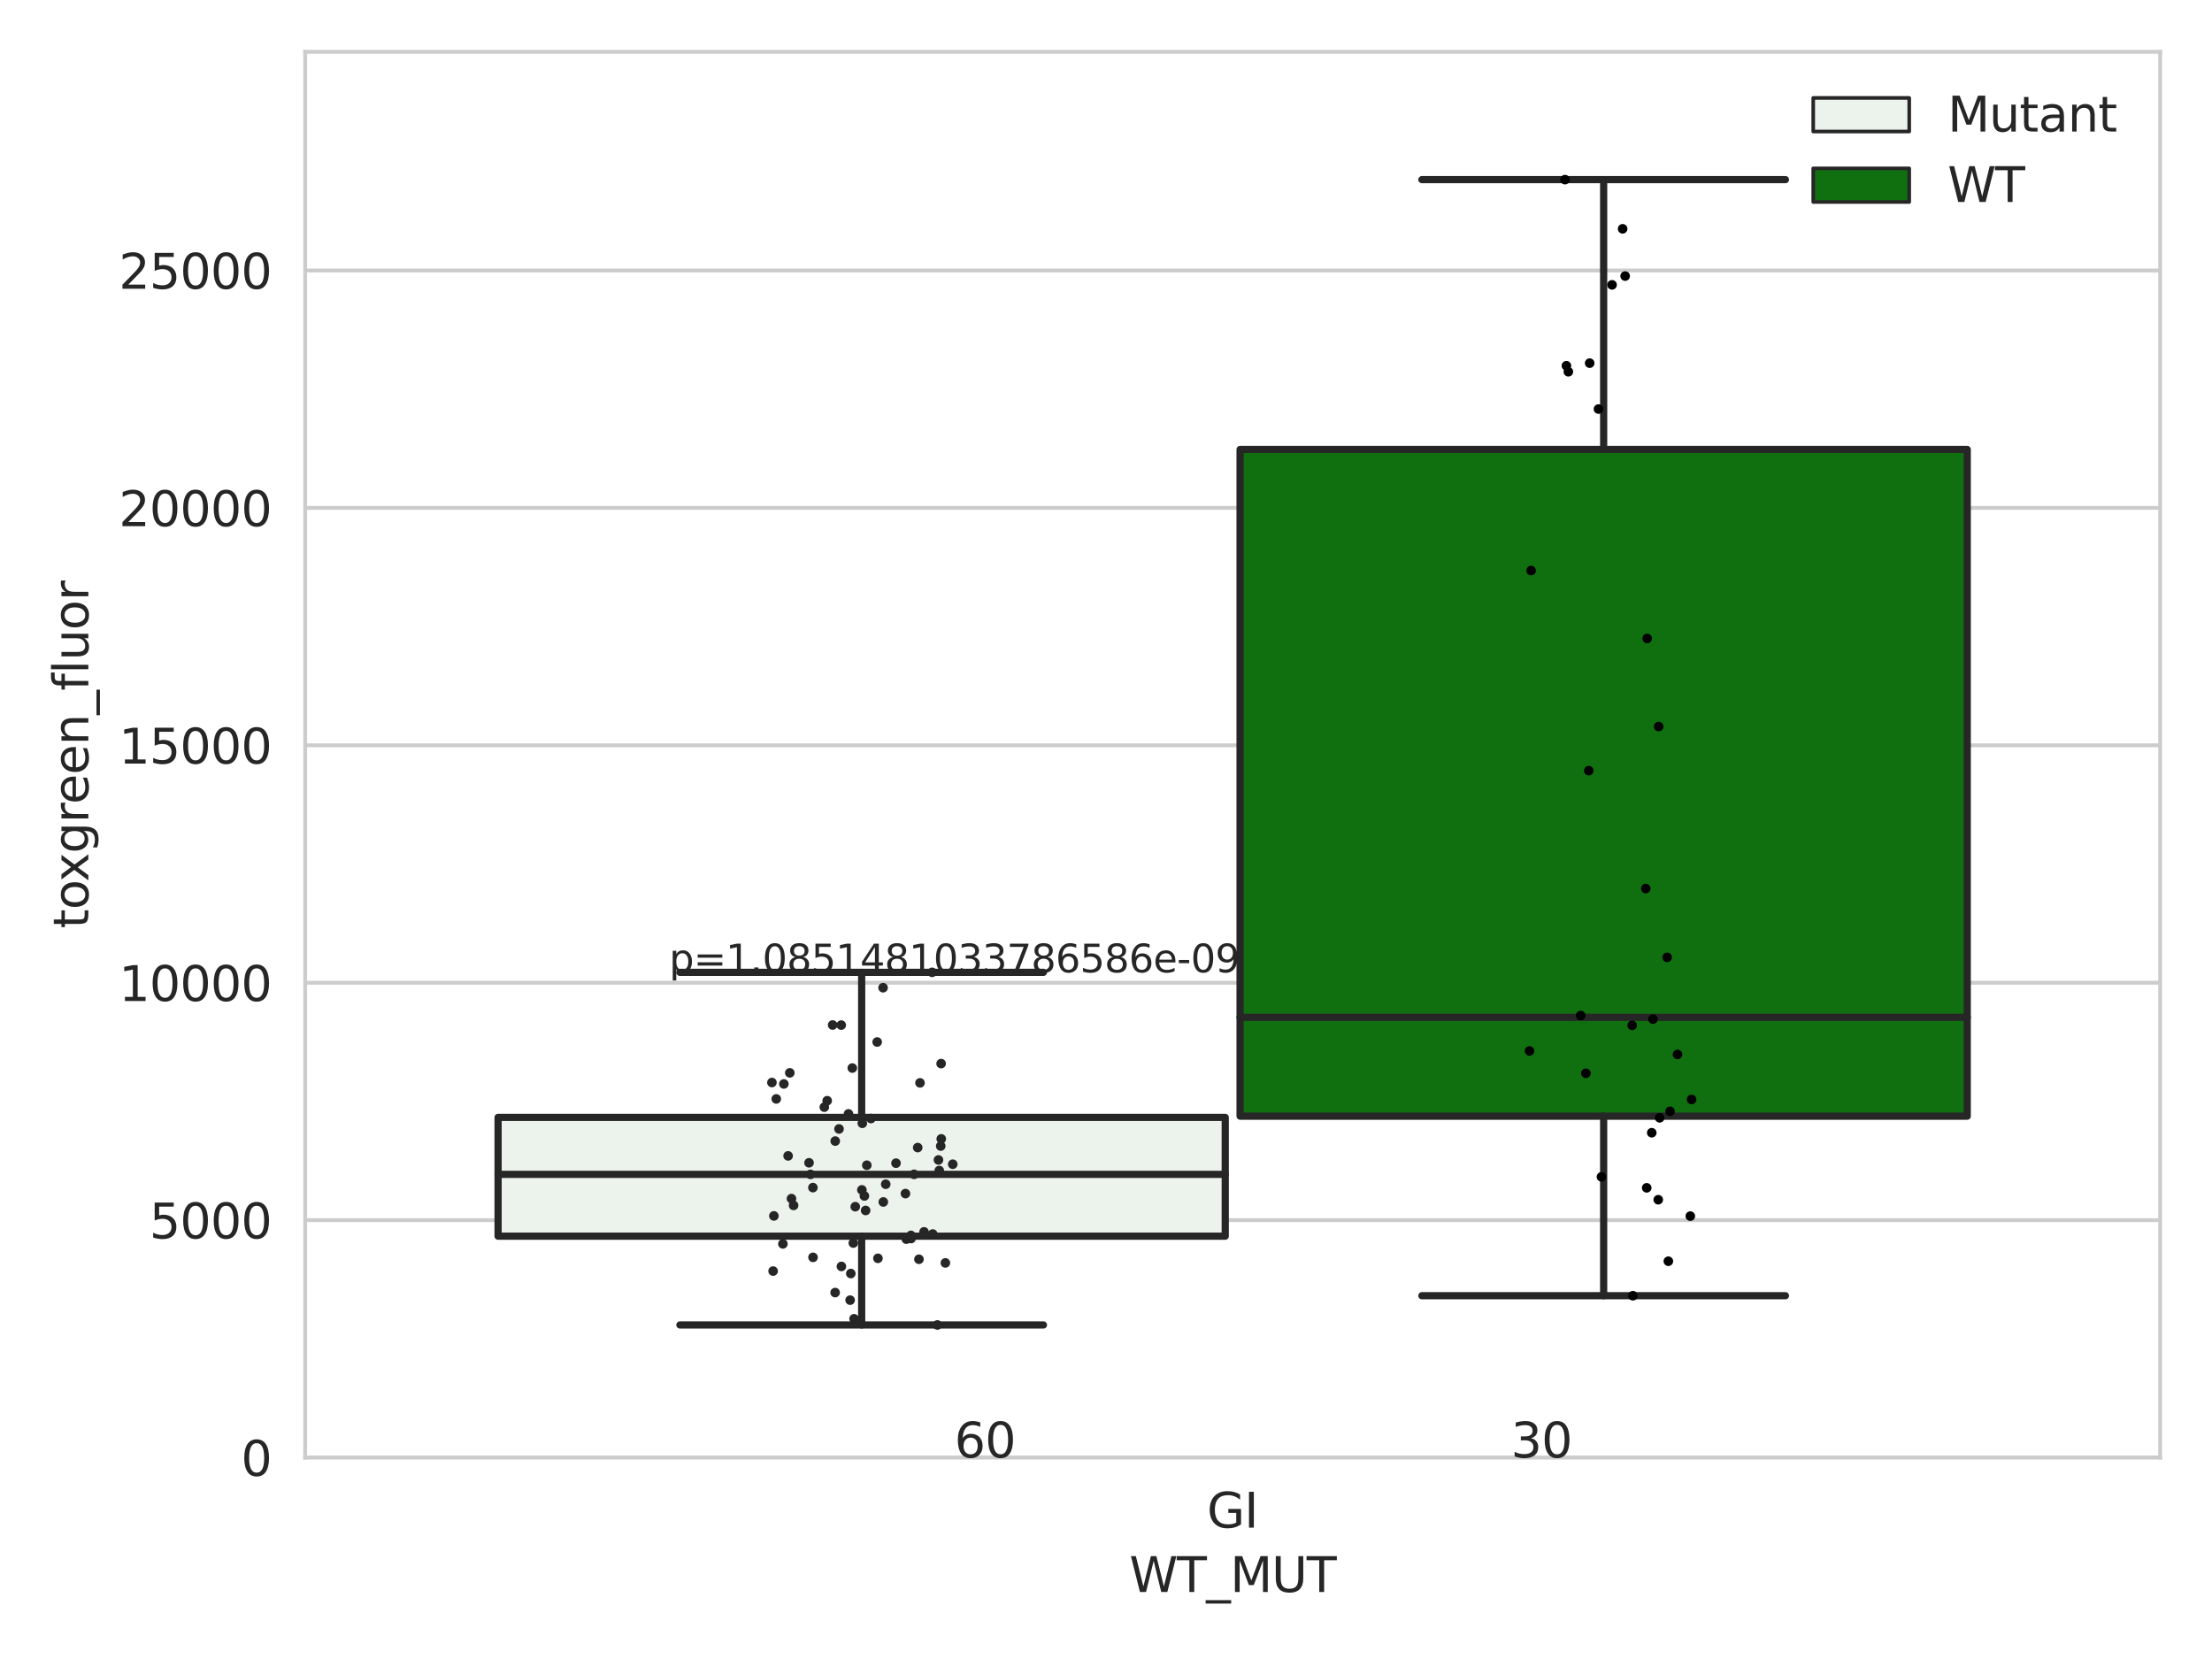 <?xml version="1.0" encoding="utf-8" standalone="no"?>
<!DOCTYPE svg PUBLIC "-//W3C//DTD SVG 1.1//EN"
  "http://www.w3.org/Graphics/SVG/1.1/DTD/svg11.dtd">
<svg xmlns:xlink="http://www.w3.org/1999/xlink" width="460.8pt" height="345.6pt" viewBox="0 0 460.8 345.6" xmlns="http://www.w3.org/2000/svg" version="1.1">
 <defs>
  <style type="text/css">*{stroke-linejoin: round; stroke-linecap: butt}</style>
 </defs>
 <g id="figure_1">
  <g id="patch_1">
   <path d="M 0 345.6 
L 460.8 345.6 
L 460.8 0 
L 0 0 
z
" style="fill: #ffffff"/>
  </g>
  <g id="axes_1">
   <g id="patch_2">
    <path d="M 63.571 303.64 
L 450 303.64 
L 450 10.8 
L 63.571 10.8 
z
" style="fill: #ffffff"/>
   </g>
   <g id="matplotlib.axis_1">
    <g id="xtick_1">
     <g id="text_1">
      <!-- GI -->
      <g style="fill: #262626" transform="translate(251.436 318.238) scale(0.1 -0.1)">
       <defs>
        <path id="DejaVuSans-47" d="M 3809 666 
L 3809 1919 
L 2778 1919 
L 2778 2438 
L 4434 2438 
L 4434 434 
Q 4069 175 3628 42 
Q 3188 -91 2688 -91 
Q 1594 -91 976 548 
Q 359 1188 359 2328 
Q 359 3472 976 4111 
Q 1594 4750 2688 4750 
Q 3144 4750 3555 4637 
Q 3966 4525 4313 4306 
L 4313 3634 
Q 3963 3931 3569 4081 
Q 3175 4231 2741 4231 
Q 1884 4231 1454 3753 
Q 1025 3275 1025 2328 
Q 1025 1384 1454 906 
Q 1884 428 2741 428 
Q 3075 428 3337 486 
Q 3600 544 3809 666 
z
" transform="scale(0.016)"/>
        <path id="DejaVuSans-49" d="M 628 4666 
L 1259 4666 
L 1259 0 
L 628 0 
L 628 4666 
z
" transform="scale(0.016)"/>
       </defs>
       <use xlink:href="#DejaVuSans-47"/>
       <use xlink:href="#DejaVuSans-49" x="77.49"/>
      </g>
     </g>
    </g>
    <g id="text_2">
     <!-- WT_MUT -->
     <g style="fill: #262626" transform="translate(235.261 331.638) scale(0.1 -0.1)">
      <defs>
       <path id="DejaVuSans-57" d="M 213 4666 
L 850 4666 
L 1831 722 
L 2809 4666 
L 3519 4666 
L 4500 722 
L 5478 4666 
L 6119 4666 
L 4947 0 
L 4153 0 
L 3169 4050 
L 2175 0 
L 1381 0 
L 213 4666 
z
" transform="scale(0.016)"/>
       <path id="DejaVuSans-54" d="M -19 4666 
L 3928 4666 
L 3928 4134 
L 2272 4134 
L 2272 0 
L 1638 0 
L 1638 4134 
L -19 4134 
L -19 4666 
z
" transform="scale(0.016)"/>
       <path id="DejaVuSans-5f" d="M 3263 -1063 
L 3263 -1509 
L -63 -1509 
L -63 -1063 
L 3263 -1063 
z
" transform="scale(0.016)"/>
       <path id="DejaVuSans-4d" d="M 628 4666 
L 1569 4666 
L 2759 1491 
L 3956 4666 
L 4897 4666 
L 4897 0 
L 4281 0 
L 4281 4097 
L 3078 897 
L 2444 897 
L 1241 4097 
L 1241 0 
L 628 0 
L 628 4666 
z
" transform="scale(0.016)"/>
       <path id="DejaVuSans-55" d="M 556 4666 
L 1191 4666 
L 1191 1831 
Q 1191 1081 1462 751 
Q 1734 422 2344 422 
Q 2950 422 3222 751 
Q 3494 1081 3494 1831 
L 3494 4666 
L 4128 4666 
L 4128 1753 
Q 4128 841 3676 375 
Q 3225 -91 2344 -91 
Q 1459 -91 1007 375 
Q 556 841 556 1753 
L 556 4666 
z
" transform="scale(0.016)"/>
      </defs>
      <use xlink:href="#DejaVuSans-57"/>
      <use xlink:href="#DejaVuSans-54" x="98.877"/>
      <use xlink:href="#DejaVuSans-5f" x="159.961"/>
      <use xlink:href="#DejaVuSans-4d" x="209.961"/>
      <use xlink:href="#DejaVuSans-55" x="296.24"/>
      <use xlink:href="#DejaVuSans-54" x="369.434"/>
     </g>
    </g>
   </g>
   <g id="matplotlib.axis_2">
    <g id="ytick_1">
     <g id="line2d_1">
      <path d="M 63.571 303.64 
L 450 303.64 
" clip-path="url(#pdb0a8552fd)" style="fill: none; stroke: #cccccc; stroke-width: 0.8; stroke-linecap: round"/>
     </g>
     <g id="text_3">
      <!-- 0 -->
      <g style="fill: #262626" transform="translate(50.209 307.439) scale(0.1 -0.1)">
       <defs>
        <path id="DejaVuSans-30" d="M 2034 4250 
Q 1547 4250 1301 3770 
Q 1056 3291 1056 2328 
Q 1056 1369 1301 889 
Q 1547 409 2034 409 
Q 2525 409 2770 889 
Q 3016 1369 3016 2328 
Q 3016 3291 2770 3770 
Q 2525 4250 2034 4250 
z
M 2034 4750 
Q 2819 4750 3233 4129 
Q 3647 3509 3647 2328 
Q 3647 1150 3233 529 
Q 2819 -91 2034 -91 
Q 1250 -91 836 529 
Q 422 1150 422 2328 
Q 422 3509 836 4129 
Q 1250 4750 2034 4750 
z
" transform="scale(0.016)"/>
       </defs>
       <use xlink:href="#DejaVuSans-30"/>
      </g>
     </g>
    </g>
    <g id="ytick_2">
     <g id="line2d_2">
      <path d="M 63.571 254.181 
L 450 254.181 
" clip-path="url(#pdb0a8552fd)" style="fill: none; stroke: #cccccc; stroke-width: 0.8; stroke-linecap: round"/>
     </g>
     <g id="text_4">
      <!-- 5000 -->
      <g style="fill: #262626" transform="translate(31.121 257.98) scale(0.1 -0.1)">
       <defs>
        <path id="DejaVuSans-35" d="M 691 4666 
L 3169 4666 
L 3169 4134 
L 1269 4134 
L 1269 2991 
Q 1406 3038 1543 3061 
Q 1681 3084 1819 3084 
Q 2600 3084 3056 2656 
Q 3513 2228 3513 1497 
Q 3513 744 3044 326 
Q 2575 -91 1722 -91 
Q 1428 -91 1123 -41 
Q 819 9 494 109 
L 494 744 
Q 775 591 1075 516 
Q 1375 441 1709 441 
Q 2250 441 2565 725 
Q 2881 1009 2881 1497 
Q 2881 1984 2565 2268 
Q 2250 2553 1709 2553 
Q 1456 2553 1204 2497 
Q 953 2441 691 2322 
L 691 4666 
z
" transform="scale(0.016)"/>
       </defs>
       <use xlink:href="#DejaVuSans-35"/>
       <use xlink:href="#DejaVuSans-30" x="63.623"/>
       <use xlink:href="#DejaVuSans-30" x="127.246"/>
       <use xlink:href="#DejaVuSans-30" x="190.869"/>
      </g>
     </g>
    </g>
    <g id="ytick_3">
     <g id="line2d_3">
      <path d="M 63.571 204.722 
L 450 204.722 
" clip-path="url(#pdb0a8552fd)" style="fill: none; stroke: #cccccc; stroke-width: 0.8; stroke-linecap: round"/>
     </g>
     <g id="text_5">
      <!-- 10000 -->
      <g style="fill: #262626" transform="translate(24.759 208.522) scale(0.1 -0.1)">
       <defs>
        <path id="DejaVuSans-31" d="M 794 531 
L 1825 531 
L 1825 4091 
L 703 3866 
L 703 4441 
L 1819 4666 
L 2450 4666 
L 2450 531 
L 3481 531 
L 3481 0 
L 794 0 
L 794 531 
z
" transform="scale(0.016)"/>
       </defs>
       <use xlink:href="#DejaVuSans-31"/>
       <use xlink:href="#DejaVuSans-30" x="63.623"/>
       <use xlink:href="#DejaVuSans-30" x="127.246"/>
       <use xlink:href="#DejaVuSans-30" x="190.869"/>
       <use xlink:href="#DejaVuSans-30" x="254.492"/>
      </g>
     </g>
    </g>
    <g id="ytick_4">
     <g id="line2d_4">
      <path d="M 63.571 155.264 
L 450 155.264 
" clip-path="url(#pdb0a8552fd)" style="fill: none; stroke: #cccccc; stroke-width: 0.8; stroke-linecap: round"/>
     </g>
     <g id="text_6">
      <!-- 15000 -->
      <g style="fill: #262626" transform="translate(24.759 159.063) scale(0.1 -0.1)">
       <use xlink:href="#DejaVuSans-31"/>
       <use xlink:href="#DejaVuSans-35" x="63.623"/>
       <use xlink:href="#DejaVuSans-30" x="127.246"/>
       <use xlink:href="#DejaVuSans-30" x="190.869"/>
       <use xlink:href="#DejaVuSans-30" x="254.492"/>
      </g>
     </g>
    </g>
    <g id="ytick_5">
     <g id="line2d_5">
      <path d="M 63.571 105.805 
L 450 105.805 
" clip-path="url(#pdb0a8552fd)" style="fill: none; stroke: #cccccc; stroke-width: 0.8; stroke-linecap: round"/>
     </g>
     <g id="text_7">
      <!-- 20000 -->
      <g style="fill: #262626" transform="translate(24.759 109.604) scale(0.1 -0.1)">
       <defs>
        <path id="DejaVuSans-32" d="M 1228 531 
L 3431 531 
L 3431 0 
L 469 0 
L 469 531 
Q 828 903 1448 1529 
Q 2069 2156 2228 2338 
Q 2531 2678 2651 2914 
Q 2772 3150 2772 3378 
Q 2772 3750 2511 3984 
Q 2250 4219 1831 4219 
Q 1534 4219 1204 4116 
Q 875 4013 500 3803 
L 500 4441 
Q 881 4594 1212 4672 
Q 1544 4750 1819 4750 
Q 2544 4750 2975 4387 
Q 3406 4025 3406 3419 
Q 3406 3131 3298 2873 
Q 3191 2616 2906 2266 
Q 2828 2175 2409 1742 
Q 1991 1309 1228 531 
z
" transform="scale(0.016)"/>
       </defs>
       <use xlink:href="#DejaVuSans-32"/>
       <use xlink:href="#DejaVuSans-30" x="63.623"/>
       <use xlink:href="#DejaVuSans-30" x="127.246"/>
       <use xlink:href="#DejaVuSans-30" x="190.869"/>
       <use xlink:href="#DejaVuSans-30" x="254.492"/>
      </g>
     </g>
    </g>
    <g id="ytick_6">
     <g id="line2d_6">
      <path d="M 63.571 56.346 
L 450 56.346 
" clip-path="url(#pdb0a8552fd)" style="fill: none; stroke: #cccccc; stroke-width: 0.8; stroke-linecap: round"/>
     </g>
     <g id="text_8">
      <!-- 25000 -->
      <g style="fill: #262626" transform="translate(24.759 60.145) scale(0.1 -0.1)">
       <use xlink:href="#DejaVuSans-32"/>
       <use xlink:href="#DejaVuSans-35" x="63.623"/>
       <use xlink:href="#DejaVuSans-30" x="127.246"/>
       <use xlink:href="#DejaVuSans-30" x="190.869"/>
       <use xlink:href="#DejaVuSans-30" x="254.492"/>
      </g>
     </g>
    </g>
    <g id="text_9">
     <!-- toxgreen_fluor -->
     <g style="fill: #262626" transform="translate(18.401 193.415) rotate(-90) scale(0.1 -0.1)">
      <defs>
       <path id="DejaVuSans-74" d="M 1172 4494 
L 1172 3500 
L 2356 3500 
L 2356 3053 
L 1172 3053 
L 1172 1153 
Q 1172 725 1289 603 
Q 1406 481 1766 481 
L 2356 481 
L 2356 0 
L 1766 0 
Q 1100 0 847 248 
Q 594 497 594 1153 
L 594 3053 
L 172 3053 
L 172 3500 
L 594 3500 
L 594 4494 
L 1172 4494 
z
" transform="scale(0.016)"/>
       <path id="DejaVuSans-6f" d="M 1959 3097 
Q 1497 3097 1228 2736 
Q 959 2375 959 1747 
Q 959 1119 1226 758 
Q 1494 397 1959 397 
Q 2419 397 2687 759 
Q 2956 1122 2956 1747 
Q 2956 2369 2687 2733 
Q 2419 3097 1959 3097 
z
M 1959 3584 
Q 2709 3584 3137 3096 
Q 3566 2609 3566 1747 
Q 3566 888 3137 398 
Q 2709 -91 1959 -91 
Q 1206 -91 779 398 
Q 353 888 353 1747 
Q 353 2609 779 3096 
Q 1206 3584 1959 3584 
z
" transform="scale(0.016)"/>
       <path id="DejaVuSans-78" d="M 3513 3500 
L 2247 1797 
L 3578 0 
L 2900 0 
L 1881 1375 
L 863 0 
L 184 0 
L 1544 1831 
L 300 3500 
L 978 3500 
L 1906 2253 
L 2834 3500 
L 3513 3500 
z
" transform="scale(0.016)"/>
       <path id="DejaVuSans-67" d="M 2906 1791 
Q 2906 2416 2648 2759 
Q 2391 3103 1925 3103 
Q 1463 3103 1205 2759 
Q 947 2416 947 1791 
Q 947 1169 1205 825 
Q 1463 481 1925 481 
Q 2391 481 2648 825 
Q 2906 1169 2906 1791 
z
M 3481 434 
Q 3481 -459 3084 -895 
Q 2688 -1331 1869 -1331 
Q 1566 -1331 1297 -1286 
Q 1028 -1241 775 -1147 
L 775 -588 
Q 1028 -725 1275 -790 
Q 1522 -856 1778 -856 
Q 2344 -856 2625 -561 
Q 2906 -266 2906 331 
L 2906 616 
Q 2728 306 2450 153 
Q 2172 0 1784 0 
Q 1141 0 747 490 
Q 353 981 353 1791 
Q 353 2603 747 3093 
Q 1141 3584 1784 3584 
Q 2172 3584 2450 3431 
Q 2728 3278 2906 2969 
L 2906 3500 
L 3481 3500 
L 3481 434 
z
" transform="scale(0.016)"/>
       <path id="DejaVuSans-72" d="M 2631 2963 
Q 2534 3019 2420 3045 
Q 2306 3072 2169 3072 
Q 1681 3072 1420 2755 
Q 1159 2438 1159 1844 
L 1159 0 
L 581 0 
L 581 3500 
L 1159 3500 
L 1159 2956 
Q 1341 3275 1631 3429 
Q 1922 3584 2338 3584 
Q 2397 3584 2469 3576 
Q 2541 3569 2628 3553 
L 2631 2963 
z
" transform="scale(0.016)"/>
       <path id="DejaVuSans-65" d="M 3597 1894 
L 3597 1613 
L 953 1613 
Q 991 1019 1311 708 
Q 1631 397 2203 397 
Q 2534 397 2845 478 
Q 3156 559 3463 722 
L 3463 178 
Q 3153 47 2828 -22 
Q 2503 -91 2169 -91 
Q 1331 -91 842 396 
Q 353 884 353 1716 
Q 353 2575 817 3079 
Q 1281 3584 2069 3584 
Q 2775 3584 3186 3129 
Q 3597 2675 3597 1894 
z
M 3022 2063 
Q 3016 2534 2758 2815 
Q 2500 3097 2075 3097 
Q 1594 3097 1305 2825 
Q 1016 2553 972 2059 
L 3022 2063 
z
" transform="scale(0.016)"/>
       <path id="DejaVuSans-6e" d="M 3513 2113 
L 3513 0 
L 2938 0 
L 2938 2094 
Q 2938 2591 2744 2837 
Q 2550 3084 2163 3084 
Q 1697 3084 1428 2787 
Q 1159 2491 1159 1978 
L 1159 0 
L 581 0 
L 581 3500 
L 1159 3500 
L 1159 2956 
Q 1366 3272 1645 3428 
Q 1925 3584 2291 3584 
Q 2894 3584 3203 3211 
Q 3513 2838 3513 2113 
z
" transform="scale(0.016)"/>
       <path id="DejaVuSans-66" d="M 2375 4863 
L 2375 4384 
L 1825 4384 
Q 1516 4384 1395 4259 
Q 1275 4134 1275 3809 
L 1275 3500 
L 2222 3500 
L 2222 3053 
L 1275 3053 
L 1275 0 
L 697 0 
L 697 3053 
L 147 3053 
L 147 3500 
L 697 3500 
L 697 3744 
Q 697 4328 969 4595 
Q 1241 4863 1831 4863 
L 2375 4863 
z
" transform="scale(0.016)"/>
       <path id="DejaVuSans-6c" d="M 603 4863 
L 1178 4863 
L 1178 0 
L 603 0 
L 603 4863 
z
" transform="scale(0.016)"/>
       <path id="DejaVuSans-75" d="M 544 1381 
L 544 3500 
L 1119 3500 
L 1119 1403 
Q 1119 906 1312 657 
Q 1506 409 1894 409 
Q 2359 409 2629 706 
Q 2900 1003 2900 1516 
L 2900 3500 
L 3475 3500 
L 3475 0 
L 2900 0 
L 2900 538 
Q 2691 219 2414 64 
Q 2138 -91 1772 -91 
Q 1169 -91 856 284 
Q 544 659 544 1381 
z
M 1991 3584 
L 1991 3584 
z
" transform="scale(0.016)"/>
      </defs>
      <use xlink:href="#DejaVuSans-74"/>
      <use xlink:href="#DejaVuSans-6f" x="39.209"/>
      <use xlink:href="#DejaVuSans-78" x="97.266"/>
      <use xlink:href="#DejaVuSans-67" x="156.445"/>
      <use xlink:href="#DejaVuSans-72" x="219.922"/>
      <use xlink:href="#DejaVuSans-65" x="258.785"/>
      <use xlink:href="#DejaVuSans-65" x="320.309"/>
      <use xlink:href="#DejaVuSans-6e" x="381.832"/>
      <use xlink:href="#DejaVuSans-5f" x="445.211"/>
      <use xlink:href="#DejaVuSans-66" x="495.211"/>
      <use xlink:href="#DejaVuSans-6c" x="530.416"/>
      <use xlink:href="#DejaVuSans-75" x="558.199"/>
      <use xlink:href="#DejaVuSans-6f" x="621.578"/>
      <use xlink:href="#DejaVuSans-72" x="682.76"/>
     </g>
    </g>
   </g>
   <g id="patch_3">
    <path d="M 103.76 257.521 
L 255.24 257.521 
L 255.24 232.767 
L 103.76 232.767 
L 103.76 257.521 
z
" clip-path="url(#pdb0a8552fd)" style="fill: #ecf2ec; stroke: #262626; stroke-width: 1.5; stroke-linejoin: miter"/>
   </g>
   <g id="patch_4">
    <path d="M 258.331 232.52 
L 409.811 232.52 
L 409.811 93.625 
L 258.331 93.625 
L 258.331 232.52 
z
" clip-path="url(#pdb0a8552fd)" style="fill: #107010; stroke: #262626; stroke-width: 1.5; stroke-linejoin: miter"/>
   </g>
   <g id="patch_5">
    <path d="M 256.786 303.64 
L 256.786 303.64 
L 256.786 303.64 
L 256.786 303.64 
z
" clip-path="url(#pdb0a8552fd)" style="fill: #ecf2ec; stroke: #262626; stroke-width: 0.75; stroke-linejoin: miter"/>
   </g>
   <g id="patch_6">
    <path d="M 256.786 303.64 
L 256.786 303.64 
L 256.786 303.64 
L 256.786 303.64 
z
" clip-path="url(#pdb0a8552fd)" style="fill: #107010; stroke: #262626; stroke-width: 0.75; stroke-linejoin: miter"/>
   </g>
   <g id="PathCollection_1"/>
   <g id="PathCollection_2"/>
   <g id="line2d_7">
    <path d="M 179.5 257.521 
L 179.5 276.013 
" clip-path="url(#pdb0a8552fd)" style="fill: none; stroke: #262626; stroke-width: 1.5; stroke-linecap: round"/>
   </g>
   <g id="line2d_8">
    <path d="M 179.5 232.767 
L 179.5 202.554 
" clip-path="url(#pdb0a8552fd)" style="fill: none; stroke: #262626; stroke-width: 1.5; stroke-linecap: round"/>
   </g>
   <g id="line2d_9">
    <path d="M 141.63 276.013 
L 217.37 276.013 
" clip-path="url(#pdb0a8552fd)" style="fill: none; stroke: #262626; stroke-width: 1.5; stroke-linecap: round"/>
   </g>
   <g id="line2d_10">
    <path d="M 141.63 202.554 
L 217.37 202.554 
" clip-path="url(#pdb0a8552fd)" style="fill: none; stroke: #262626; stroke-width: 1.5; stroke-linecap: round"/>
   </g>
   <g id="line2d_11"/>
   <g id="line2d_12">
    <path d="M 334.071 232.52 
L 334.071 269.921 
" clip-path="url(#pdb0a8552fd)" style="fill: none; stroke: #262626; stroke-width: 1.5; stroke-linecap: round"/>
   </g>
   <g id="line2d_13">
    <path d="M 334.071 93.625 
L 334.071 37.422 
" clip-path="url(#pdb0a8552fd)" style="fill: none; stroke: #262626; stroke-width: 1.5; stroke-linecap: round"/>
   </g>
   <g id="line2d_14">
    <path d="M 296.201 269.921 
L 371.941 269.921 
" clip-path="url(#pdb0a8552fd)" style="fill: none; stroke: #262626; stroke-width: 1.5; stroke-linecap: round"/>
   </g>
   <g id="line2d_15">
    <path d="M 296.201 37.422 
L 371.941 37.422 
" clip-path="url(#pdb0a8552fd)" style="fill: none; stroke: #262626; stroke-width: 1.5; stroke-linecap: round"/>
   </g>
   <g id="line2d_16"/>
   <g id="line2d_17">
    <path d="M 103.76 244.64 
L 255.24 244.64 
" clip-path="url(#pdb0a8552fd)" style="fill: none; stroke: #262626; stroke-width: 1.5; stroke-linecap: round"/>
   </g>
   <g id="line2d_18">
    <path d="M 258.331 211.925 
L 409.811 211.925 
" clip-path="url(#pdb0a8552fd)" style="fill: none; stroke: #262626; stroke-width: 1.5; stroke-linecap: round"/>
   </g>
   <g id="patch_7">
    <path d="M 63.571 303.64 
L 63.571 10.8 
" style="fill: none; stroke: #cccccc; stroke-width: 0.8; stroke-linejoin: miter; stroke-linecap: square"/>
   </g>
   <g id="patch_8">
    <path d="M 450 303.64 
L 450 10.8 
" style="fill: none; stroke: #cccccc; stroke-width: 0.8; stroke-linejoin: miter; stroke-linecap: square"/>
   </g>
   <g id="patch_9">
    <path d="M 63.571 303.64 
L 450 303.64 
" style="fill: none; stroke: #cccccc; stroke-width: 0.8; stroke-linejoin: miter; stroke-linecap: square"/>
   </g>
   <g id="patch_10">
    <path d="M 63.571 10.8 
L 450 10.8 
" style="fill: none; stroke: #cccccc; stroke-width: 0.8; stroke-linejoin: miter; stroke-linecap: square"/>
   </g>
   <g id="PathCollection_3">
    <defs>
     <path id="C0_0_7eadc7dbb7" d="M 0 1 
C 0.265 1 0.52 0.895 0.707 0.707 
C 0.895 0.52 1 0.265 1 -0 
C 1 -0.265 0.895 -0.52 0.707 -0.707 
C 0.52 -0.895 0.265 -1 0 -1 
C -0.265 -1 -0.52 -0.895 -0.707 -0.707 
C -0.895 -0.52 -1 -0.265 -1 0 
C -1 0.265 -0.895 0.52 -0.707 0.707 
C -0.52 0.895 -0.265 1 0 1 
z
"/>
    </defs>
    <g clip-path="url(#pdb0a8552fd)">
     <use xlink:href="#C0_0_7eadc7dbb7" x="194.308" y="257.071" style="fill: #262626"/>
    </g>
    <g clip-path="url(#pdb0a8552fd)">
     <use xlink:href="#C0_0_7eadc7dbb7" x="164.179" y="240.792" style="fill: #262626"/>
    </g>
    <g clip-path="url(#pdb0a8552fd)">
     <use xlink:href="#C0_0_7eadc7dbb7" x="188.808" y="258.136" style="fill: #262626"/>
    </g>
    <g clip-path="url(#pdb0a8552fd)">
     <use xlink:href="#C0_0_7eadc7dbb7" x="180.072" y="249.139" style="fill: #262626"/>
    </g>
    <g clip-path="url(#pdb0a8552fd)">
     <use xlink:href="#C0_0_7eadc7dbb7" x="173.973" y="269.267" style="fill: #262626"/>
    </g>
    <g clip-path="url(#pdb0a8552fd)">
     <use xlink:href="#C0_0_7eadc7dbb7" x="161.057" y="264.788" style="fill: #262626"/>
    </g>
    <g clip-path="url(#pdb0a8552fd)">
     <use xlink:href="#C0_0_7eadc7dbb7" x="182.731" y="217.068" style="fill: #262626"/>
    </g>
    <g clip-path="url(#pdb0a8552fd)">
     <use xlink:href="#C0_0_7eadc7dbb7" x="163.091" y="259.124" style="fill: #262626"/>
    </g>
    <g clip-path="url(#pdb0a8552fd)">
     <use xlink:href="#C0_0_7eadc7dbb7" x="196.084" y="237.253" style="fill: #262626"/>
    </g>
    <g clip-path="url(#pdb0a8552fd)">
     <use xlink:href="#C0_0_7eadc7dbb7" x="178.166" y="251.375" style="fill: #262626"/>
    </g>
    <g clip-path="url(#pdb0a8552fd)">
     <use xlink:href="#C0_0_7eadc7dbb7" x="169.371" y="261.927" style="fill: #262626"/>
    </g>
    <g clip-path="url(#pdb0a8552fd)">
     <use xlink:href="#C0_0_7eadc7dbb7" x="169.345" y="247.4" style="fill: #262626"/>
    </g>
    <g clip-path="url(#pdb0a8552fd)">
     <use xlink:href="#C0_0_7eadc7dbb7" x="196.941" y="263.088" style="fill: #262626"/>
    </g>
    <g clip-path="url(#pdb0a8552fd)">
     <use xlink:href="#C0_0_7eadc7dbb7" x="177.553" y="222.497" style="fill: #262626"/>
    </g>
    <g clip-path="url(#pdb0a8552fd)">
     <use xlink:href="#C0_0_7eadc7dbb7" x="161.216" y="253.299" style="fill: #262626"/>
    </g>
    <g clip-path="url(#pdb0a8552fd)">
     <use xlink:href="#C0_0_7eadc7dbb7" x="189.765" y="257.357" style="fill: #262626"/>
    </g>
    <g clip-path="url(#pdb0a8552fd)">
     <use xlink:href="#C0_0_7eadc7dbb7" x="182.89" y="262.128" style="fill: #262626"/>
    </g>
    <g clip-path="url(#pdb0a8552fd)">
     <use xlink:href="#C0_0_7eadc7dbb7" x="190.41" y="244.635" style="fill: #262626"/>
    </g>
    <g clip-path="url(#pdb0a8552fd)">
     <use xlink:href="#C0_0_7eadc7dbb7" x="195.278" y="276.013" style="fill: #262626"/>
    </g>
    <g clip-path="url(#pdb0a8552fd)">
     <use xlink:href="#C0_0_7eadc7dbb7" x="195.971" y="238.748" style="fill: #262626"/>
    </g>
    <g clip-path="url(#pdb0a8552fd)">
     <use xlink:href="#C0_0_7eadc7dbb7" x="198.475" y="242.529" style="fill: #262626"/>
    </g>
    <g clip-path="url(#pdb0a8552fd)">
     <use xlink:href="#C0_0_7eadc7dbb7" x="192.501" y="256.621" style="fill: #262626"/>
    </g>
    <g clip-path="url(#pdb0a8552fd)">
     <use xlink:href="#C0_0_7eadc7dbb7" x="183.962" y="205.757" style="fill: #262626"/>
    </g>
    <g clip-path="url(#pdb0a8552fd)">
     <use xlink:href="#C0_0_7eadc7dbb7" x="195.665" y="243.844" style="fill: #262626"/>
    </g>
    <g clip-path="url(#pdb0a8552fd)">
     <use xlink:href="#C0_0_7eadc7dbb7" x="164.529" y="223.494" style="fill: #262626"/>
    </g>
    <g clip-path="url(#pdb0a8552fd)">
     <use xlink:href="#C0_0_7eadc7dbb7" x="180.327" y="252.163" style="fill: #262626"/>
    </g>
    <g clip-path="url(#pdb0a8552fd)">
     <use xlink:href="#C0_0_7eadc7dbb7" x="194.184" y="202.554" style="fill: #262626"/>
    </g>
    <g clip-path="url(#pdb0a8552fd)">
     <use xlink:href="#C0_0_7eadc7dbb7" x="173.994" y="237.706" style="fill: #262626"/>
    </g>
    <g clip-path="url(#pdb0a8552fd)">
     <use xlink:href="#C0_0_7eadc7dbb7" x="191.174" y="239.062" style="fill: #262626"/>
    </g>
    <g clip-path="url(#pdb0a8552fd)">
     <use xlink:href="#C0_0_7eadc7dbb7" x="174.786" y="235.181" style="fill: #262626"/>
    </g>
    <g clip-path="url(#pdb0a8552fd)">
     <use xlink:href="#C0_0_7eadc7dbb7" x="189.787" y="258.013" style="fill: #262626"/>
    </g>
    <g clip-path="url(#pdb0a8552fd)">
     <use xlink:href="#C0_0_7eadc7dbb7" x="175.281" y="263.822" style="fill: #262626"/>
    </g>
    <g clip-path="url(#pdb0a8552fd)">
     <use xlink:href="#C0_0_7eadc7dbb7" x="171.723" y="230.641" style="fill: #262626"/>
    </g>
    <g clip-path="url(#pdb0a8552fd)">
     <use xlink:href="#C0_0_7eadc7dbb7" x="184.513" y="246.693" style="fill: #262626"/>
    </g>
    <g clip-path="url(#pdb0a8552fd)">
     <use xlink:href="#C0_0_7eadc7dbb7" x="177.762" y="258.945" style="fill: #262626"/>
    </g>
    <g clip-path="url(#pdb0a8552fd)">
     <use xlink:href="#C0_0_7eadc7dbb7" x="184.009" y="250.391" style="fill: #262626"/>
    </g>
    <g clip-path="url(#pdb0a8552fd)">
     <use xlink:href="#C0_0_7eadc7dbb7" x="161.71" y="228.925" style="fill: #262626"/>
    </g>
    <g clip-path="url(#pdb0a8552fd)">
     <use xlink:href="#C0_0_7eadc7dbb7" x="172.319" y="229.301" style="fill: #262626"/>
    </g>
    <g clip-path="url(#pdb0a8552fd)">
     <use xlink:href="#C0_0_7eadc7dbb7" x="195.498" y="241.638" style="fill: #262626"/>
    </g>
    <g clip-path="url(#pdb0a8552fd)">
     <use xlink:href="#C0_0_7eadc7dbb7" x="180.576" y="242.737" style="fill: #262626"/>
    </g>
    <g clip-path="url(#pdb0a8552fd)">
     <use xlink:href="#C0_0_7eadc7dbb7" x="191.432" y="262.326" style="fill: #262626"/>
    </g>
    <g clip-path="url(#pdb0a8552fd)">
     <use xlink:href="#C0_0_7eadc7dbb7" x="181.443" y="233.009" style="fill: #262626"/>
    </g>
    <g clip-path="url(#pdb0a8552fd)">
     <use xlink:href="#C0_0_7eadc7dbb7" x="179.639" y="234.003" style="fill: #262626"/>
    </g>
    <g clip-path="url(#pdb0a8552fd)">
     <use xlink:href="#C0_0_7eadc7dbb7" x="176.756" y="232.042" style="fill: #262626"/>
    </g>
    <g clip-path="url(#pdb0a8552fd)">
     <use xlink:href="#C0_0_7eadc7dbb7" x="179.546" y="247.876" style="fill: #262626"/>
    </g>
    <g clip-path="url(#pdb0a8552fd)">
     <use xlink:href="#C0_0_7eadc7dbb7" x="191.654" y="225.581" style="fill: #262626"/>
    </g>
    <g clip-path="url(#pdb0a8552fd)">
     <use xlink:href="#C0_0_7eadc7dbb7" x="177.098" y="270.845" style="fill: #262626"/>
    </g>
    <g clip-path="url(#pdb0a8552fd)">
     <use xlink:href="#C0_0_7eadc7dbb7" x="165.321" y="251.106" style="fill: #262626"/>
    </g>
    <g clip-path="url(#pdb0a8552fd)">
     <use xlink:href="#C0_0_7eadc7dbb7" x="196.053" y="221.567" style="fill: #262626"/>
    </g>
    <g clip-path="url(#pdb0a8552fd)">
     <use xlink:href="#C0_0_7eadc7dbb7" x="168.536" y="242.232" style="fill: #262626"/>
    </g>
    <g clip-path="url(#pdb0a8552fd)">
     <use xlink:href="#C0_0_7eadc7dbb7" x="175.245" y="213.546" style="fill: #262626"/>
    </g>
    <g clip-path="url(#pdb0a8552fd)">
     <use xlink:href="#C0_0_7eadc7dbb7" x="160.806" y="225.51" style="fill: #262626"/>
    </g>
    <g clip-path="url(#pdb0a8552fd)">
     <use xlink:href="#C0_0_7eadc7dbb7" x="188.622" y="248.646" style="fill: #262626"/>
    </g>
    <g clip-path="url(#pdb0a8552fd)">
     <use xlink:href="#C0_0_7eadc7dbb7" x="186.654" y="242.313" style="fill: #262626"/>
    </g>
    <g clip-path="url(#pdb0a8552fd)">
     <use xlink:href="#C0_0_7eadc7dbb7" x="177.237" y="265.301" style="fill: #262626"/>
    </g>
    <g clip-path="url(#pdb0a8552fd)">
     <use xlink:href="#C0_0_7eadc7dbb7" x="173.453" y="213.529" style="fill: #262626"/>
    </g>
    <g clip-path="url(#pdb0a8552fd)">
     <use xlink:href="#C0_0_7eadc7dbb7" x="177.919" y="274.725" style="fill: #262626"/>
    </g>
    <g clip-path="url(#pdb0a8552fd)">
     <use xlink:href="#C0_0_7eadc7dbb7" x="163.294" y="225.804" style="fill: #262626"/>
    </g>
    <g clip-path="url(#pdb0a8552fd)">
     <use xlink:href="#C0_0_7eadc7dbb7" x="164.879" y="249.696" style="fill: #262626"/>
    </g>
    <g clip-path="url(#pdb0a8552fd)">
     <use xlink:href="#C0_0_7eadc7dbb7" x="168.84" y="244.645" style="fill: #262626"/>
    </g>
   </g>
   <g id="PathCollection_4">
    <defs>
     <path id="C1_0_13e9f2f13a" d="M 0 1 
C 0.265 1 0.52 0.895 0.707 0.707 
C 0.895 0.52 1 0.265 1 -0 
C 1 -0.265 0.895 -0.52 0.707 -0.707 
C 0.52 -0.895 0.265 -1 0 -1 
C -0.265 -1 -0.52 -0.895 -0.707 -0.707 
C -0.895 -0.52 -1 -0.265 -1 0 
C -1 0.265 -0.895 0.52 -0.707 0.707 
C -0.52 0.895 -0.265 1 0 1 
z
"/>
    </defs>
    <g clip-path="url(#pdb0a8552fd)">
     <use xlink:href="#C1_0_13e9f2f13a" x="340.009" y="213.598"/>
    </g>
    <g clip-path="url(#pdb0a8552fd)">
     <use xlink:href="#C1_0_13e9f2f13a" x="342.845" y="185.099"/>
    </g>
    <g clip-path="url(#pdb0a8552fd)">
     <use xlink:href="#C1_0_13e9f2f13a" x="345.525" y="151.348"/>
    </g>
    <g clip-path="url(#pdb0a8552fd)">
     <use xlink:href="#C1_0_13e9f2f13a" x="347.549" y="262.736"/>
    </g>
    <g clip-path="url(#pdb0a8552fd)">
     <use xlink:href="#C1_0_13e9f2f13a" x="330.974" y="160.546"/>
    </g>
    <g clip-path="url(#pdb0a8552fd)">
     <use xlink:href="#C1_0_13e9f2f13a" x="340.162" y="269.921"/>
    </g>
    <g clip-path="url(#pdb0a8552fd)">
     <use xlink:href="#C1_0_13e9f2f13a" x="344.091" y="235.968"/>
    </g>
    <g clip-path="url(#pdb0a8552fd)">
     <use xlink:href="#C1_0_13e9f2f13a" x="349.459" y="219.658"/>
    </g>
    <g clip-path="url(#pdb0a8552fd)">
     <use xlink:href="#C1_0_13e9f2f13a" x="347.301" y="199.435"/>
    </g>
    <g clip-path="url(#pdb0a8552fd)">
     <use xlink:href="#C1_0_13e9f2f13a" x="326.312" y="76.189"/>
    </g>
    <g clip-path="url(#pdb0a8552fd)">
     <use xlink:href="#C1_0_13e9f2f13a" x="345.442" y="249.925"/>
    </g>
    <g clip-path="url(#pdb0a8552fd)">
     <use xlink:href="#C1_0_13e9f2f13a" x="352.387" y="229.043"/>
    </g>
    <g clip-path="url(#pdb0a8552fd)">
     <use xlink:href="#C1_0_13e9f2f13a" x="326.022" y="37.422"/>
    </g>
    <g clip-path="url(#pdb0a8552fd)">
     <use xlink:href="#C1_0_13e9f2f13a" x="338.549" y="57.512"/>
    </g>
    <g clip-path="url(#pdb0a8552fd)">
     <use xlink:href="#C1_0_13e9f2f13a" x="326.721" y="77.444"/>
    </g>
    <g clip-path="url(#pdb0a8552fd)">
     <use xlink:href="#C1_0_13e9f2f13a" x="332.992" y="85.213"/>
    </g>
    <g clip-path="url(#pdb0a8552fd)">
     <use xlink:href="#C1_0_13e9f2f13a" x="333.612" y="245.158"/>
    </g>
    <g clip-path="url(#pdb0a8552fd)">
     <use xlink:href="#C1_0_13e9f2f13a" x="330.376" y="223.586"/>
    </g>
    <g clip-path="url(#pdb0a8552fd)">
     <use xlink:href="#C1_0_13e9f2f13a" x="343.039" y="247.447"/>
    </g>
    <g clip-path="url(#pdb0a8552fd)">
     <use xlink:href="#C1_0_13e9f2f13a" x="335.821" y="59.34"/>
    </g>
    <g clip-path="url(#pdb0a8552fd)">
     <use xlink:href="#C1_0_13e9f2f13a" x="347.902" y="231.508"/>
    </g>
    <g clip-path="url(#pdb0a8552fd)">
     <use xlink:href="#C1_0_13e9f2f13a" x="318.623" y="218.928"/>
    </g>
    <g clip-path="url(#pdb0a8552fd)">
     <use xlink:href="#C1_0_13e9f2f13a" x="338.025" y="47.666"/>
    </g>
    <g clip-path="url(#pdb0a8552fd)">
     <use xlink:href="#C1_0_13e9f2f13a" x="345.737" y="232.857"/>
    </g>
    <g clip-path="url(#pdb0a8552fd)">
     <use xlink:href="#C1_0_13e9f2f13a" x="343.133" y="133.003"/>
    </g>
    <g clip-path="url(#pdb0a8552fd)">
     <use xlink:href="#C1_0_13e9f2f13a" x="344.341" y="212.298"/>
    </g>
    <g clip-path="url(#pdb0a8552fd)">
     <use xlink:href="#C1_0_13e9f2f13a" x="331.159" y="75.651"/>
    </g>
    <g clip-path="url(#pdb0a8552fd)">
     <use xlink:href="#C1_0_13e9f2f13a" x="352.125" y="253.338"/>
    </g>
    <g clip-path="url(#pdb0a8552fd)">
     <use xlink:href="#C1_0_13e9f2f13a" x="318.954" y="118.858"/>
    </g>
    <g clip-path="url(#pdb0a8552fd)">
     <use xlink:href="#C1_0_13e9f2f13a" x="329.289" y="211.553"/>
    </g>
   </g>
   <g id="text_10">
    <!-- 60 -->
    <g style="fill: #262626" transform="translate(198.821 303.624) scale(0.1 -0.1)">
     <defs>
      <path id="DejaVuSans-36" d="M 2113 2584 
Q 1688 2584 1439 2293 
Q 1191 2003 1191 1497 
Q 1191 994 1439 701 
Q 1688 409 2113 409 
Q 2538 409 2786 701 
Q 3034 994 3034 1497 
Q 3034 2003 2786 2293 
Q 2538 2584 2113 2584 
z
M 3366 4563 
L 3366 3988 
Q 3128 4100 2886 4159 
Q 2644 4219 2406 4219 
Q 1781 4219 1451 3797 
Q 1122 3375 1075 2522 
Q 1259 2794 1537 2939 
Q 1816 3084 2150 3084 
Q 2853 3084 3261 2657 
Q 3669 2231 3669 1497 
Q 3669 778 3244 343 
Q 2819 -91 2113 -91 
Q 1303 -91 875 529 
Q 447 1150 447 2328 
Q 447 3434 972 4092 
Q 1497 4750 2381 4750 
Q 2619 4750 2861 4703 
Q 3103 4656 3366 4563 
z
" transform="scale(0.016)"/>
     </defs>
     <use xlink:href="#DejaVuSans-36"/>
     <use xlink:href="#DejaVuSans-30" x="63.623"/>
    </g>
   </g>
   <g id="text_11">
    <!-- p=1.0851481033786586e-09 -->
    <g style="fill: #262626" transform="translate(139.399 202.553) scale(0.08 -0.08)">
     <defs>
      <path id="DejaVuSans-70" d="M 1159 525 
L 1159 -1331 
L 581 -1331 
L 581 3500 
L 1159 3500 
L 1159 2969 
Q 1341 3281 1617 3432 
Q 1894 3584 2278 3584 
Q 2916 3584 3314 3078 
Q 3713 2572 3713 1747 
Q 3713 922 3314 415 
Q 2916 -91 2278 -91 
Q 1894 -91 1617 61 
Q 1341 213 1159 525 
z
M 3116 1747 
Q 3116 2381 2855 2742 
Q 2594 3103 2138 3103 
Q 1681 3103 1420 2742 
Q 1159 2381 1159 1747 
Q 1159 1113 1420 752 
Q 1681 391 2138 391 
Q 2594 391 2855 752 
Q 3116 1113 3116 1747 
z
" transform="scale(0.016)"/>
      <path id="DejaVuSans-3d" d="M 678 2906 
L 4684 2906 
L 4684 2381 
L 678 2381 
L 678 2906 
z
M 678 1631 
L 4684 1631 
L 4684 1100 
L 678 1100 
L 678 1631 
z
" transform="scale(0.016)"/>
      <path id="DejaVuSans-2e" d="M 684 794 
L 1344 794 
L 1344 0 
L 684 0 
L 684 794 
z
" transform="scale(0.016)"/>
      <path id="DejaVuSans-38" d="M 2034 2216 
Q 1584 2216 1326 1975 
Q 1069 1734 1069 1313 
Q 1069 891 1326 650 
Q 1584 409 2034 409 
Q 2484 409 2743 651 
Q 3003 894 3003 1313 
Q 3003 1734 2745 1975 
Q 2488 2216 2034 2216 
z
M 1403 2484 
Q 997 2584 770 2862 
Q 544 3141 544 3541 
Q 544 4100 942 4425 
Q 1341 4750 2034 4750 
Q 2731 4750 3128 4425 
Q 3525 4100 3525 3541 
Q 3525 3141 3298 2862 
Q 3072 2584 2669 2484 
Q 3125 2378 3379 2068 
Q 3634 1759 3634 1313 
Q 3634 634 3220 271 
Q 2806 -91 2034 -91 
Q 1263 -91 848 271 
Q 434 634 434 1313 
Q 434 1759 690 2068 
Q 947 2378 1403 2484 
z
M 1172 3481 
Q 1172 3119 1398 2916 
Q 1625 2713 2034 2713 
Q 2441 2713 2670 2916 
Q 2900 3119 2900 3481 
Q 2900 3844 2670 4047 
Q 2441 4250 2034 4250 
Q 1625 4250 1398 4047 
Q 1172 3844 1172 3481 
z
" transform="scale(0.016)"/>
      <path id="DejaVuSans-34" d="M 2419 4116 
L 825 1625 
L 2419 1625 
L 2419 4116 
z
M 2253 4666 
L 3047 4666 
L 3047 1625 
L 3713 1625 
L 3713 1100 
L 3047 1100 
L 3047 0 
L 2419 0 
L 2419 1100 
L 313 1100 
L 313 1709 
L 2253 4666 
z
" transform="scale(0.016)"/>
      <path id="DejaVuSans-33" d="M 2597 2516 
Q 3050 2419 3304 2112 
Q 3559 1806 3559 1356 
Q 3559 666 3084 287 
Q 2609 -91 1734 -91 
Q 1441 -91 1130 -33 
Q 819 25 488 141 
L 488 750 
Q 750 597 1062 519 
Q 1375 441 1716 441 
Q 2309 441 2620 675 
Q 2931 909 2931 1356 
Q 2931 1769 2642 2001 
Q 2353 2234 1838 2234 
L 1294 2234 
L 1294 2753 
L 1863 2753 
Q 2328 2753 2575 2939 
Q 2822 3125 2822 3475 
Q 2822 3834 2567 4026 
Q 2313 4219 1838 4219 
Q 1578 4219 1281 4162 
Q 984 4106 628 3988 
L 628 4550 
Q 988 4650 1302 4700 
Q 1616 4750 1894 4750 
Q 2613 4750 3031 4423 
Q 3450 4097 3450 3541 
Q 3450 3153 3228 2886 
Q 3006 2619 2597 2516 
z
" transform="scale(0.016)"/>
      <path id="DejaVuSans-37" d="M 525 4666 
L 3525 4666 
L 3525 4397 
L 1831 0 
L 1172 0 
L 2766 4134 
L 525 4134 
L 525 4666 
z
" transform="scale(0.016)"/>
      <path id="DejaVuSans-2d" d="M 313 2009 
L 1997 2009 
L 1997 1497 
L 313 1497 
L 313 2009 
z
" transform="scale(0.016)"/>
      <path id="DejaVuSans-39" d="M 703 97 
L 703 672 
Q 941 559 1184 500 
Q 1428 441 1663 441 
Q 2288 441 2617 861 
Q 2947 1281 2994 2138 
Q 2813 1869 2534 1725 
Q 2256 1581 1919 1581 
Q 1219 1581 811 2004 
Q 403 2428 403 3163 
Q 403 3881 828 4315 
Q 1253 4750 1959 4750 
Q 2769 4750 3195 4129 
Q 3622 3509 3622 2328 
Q 3622 1225 3098 567 
Q 2575 -91 1691 -91 
Q 1453 -91 1209 -44 
Q 966 3 703 97 
z
M 1959 2075 
Q 2384 2075 2632 2365 
Q 2881 2656 2881 3163 
Q 2881 3666 2632 3958 
Q 2384 4250 1959 4250 
Q 1534 4250 1286 3958 
Q 1038 3666 1038 3163 
Q 1038 2656 1286 2365 
Q 1534 2075 1959 2075 
z
" transform="scale(0.016)"/>
     </defs>
     <use xlink:href="#DejaVuSans-70"/>
     <use xlink:href="#DejaVuSans-3d" x="63.477"/>
     <use xlink:href="#DejaVuSans-31" x="147.266"/>
     <use xlink:href="#DejaVuSans-2e" x="210.889"/>
     <use xlink:href="#DejaVuSans-30" x="242.676"/>
     <use xlink:href="#DejaVuSans-38" x="306.299"/>
     <use xlink:href="#DejaVuSans-35" x="369.922"/>
     <use xlink:href="#DejaVuSans-31" x="433.545"/>
     <use xlink:href="#DejaVuSans-34" x="497.168"/>
     <use xlink:href="#DejaVuSans-38" x="560.791"/>
     <use xlink:href="#DejaVuSans-31" x="624.414"/>
     <use xlink:href="#DejaVuSans-30" x="688.037"/>
     <use xlink:href="#DejaVuSans-33" x="751.66"/>
     <use xlink:href="#DejaVuSans-33" x="815.283"/>
     <use xlink:href="#DejaVuSans-37" x="878.906"/>
     <use xlink:href="#DejaVuSans-38" x="942.529"/>
     <use xlink:href="#DejaVuSans-36" x="1006.152"/>
     <use xlink:href="#DejaVuSans-35" x="1069.775"/>
     <use xlink:href="#DejaVuSans-38" x="1133.398"/>
     <use xlink:href="#DejaVuSans-36" x="1197.021"/>
     <use xlink:href="#DejaVuSans-65" x="1260.645"/>
     <use xlink:href="#DejaVuSans-2d" x="1322.168"/>
     <use xlink:href="#DejaVuSans-30" x="1358.252"/>
     <use xlink:href="#DejaVuSans-39" x="1421.875"/>
    </g>
   </g>
   <g id="text_12">
    <!-- 30 -->
    <g style="fill: #262626" transform="translate(314.75 303.624) scale(0.1 -0.1)">
     <use xlink:href="#DejaVuSans-33"/>
     <use xlink:href="#DejaVuSans-30" x="63.623"/>
    </g>
   </g>
   <g id="legend_1">
    <g id="patch_11">
     <path d="M 377.728 27.398 
L 397.728 27.398 
L 397.728 20.398 
L 377.728 20.398 
z
" style="fill: #ecf2ec; stroke: #262626; stroke-width: 0.75; stroke-linejoin: miter"/>
    </g>
    <g id="text_13">
     <!-- Mutant -->
     <g style="fill: #262626" transform="translate(405.728 27.398) scale(0.1 -0.1)">
      <defs>
       <path id="DejaVuSans-61" d="M 2194 1759 
Q 1497 1759 1228 1600 
Q 959 1441 959 1056 
Q 959 750 1161 570 
Q 1363 391 1709 391 
Q 2188 391 2477 730 
Q 2766 1069 2766 1631 
L 2766 1759 
L 2194 1759 
z
M 3341 1997 
L 3341 0 
L 2766 0 
L 2766 531 
Q 2569 213 2275 61 
Q 1981 -91 1556 -91 
Q 1019 -91 701 211 
Q 384 513 384 1019 
Q 384 1609 779 1909 
Q 1175 2209 1959 2209 
L 2766 2209 
L 2766 2266 
Q 2766 2663 2505 2880 
Q 2244 3097 1772 3097 
Q 1472 3097 1187 3025 
Q 903 2953 641 2809 
L 641 3341 
Q 956 3463 1253 3523 
Q 1550 3584 1831 3584 
Q 2591 3584 2966 3190 
Q 3341 2797 3341 1997 
z
" transform="scale(0.016)"/>
      </defs>
      <use xlink:href="#DejaVuSans-4d"/>
      <use xlink:href="#DejaVuSans-75" x="86.279"/>
      <use xlink:href="#DejaVuSans-74" x="149.658"/>
      <use xlink:href="#DejaVuSans-61" x="188.867"/>
      <use xlink:href="#DejaVuSans-6e" x="250.146"/>
      <use xlink:href="#DejaVuSans-74" x="313.525"/>
     </g>
    </g>
    <g id="patch_12">
     <path d="M 377.728 42.077 
L 397.728 42.077 
L 397.728 35.077 
L 377.728 35.077 
z
" style="fill: #107010; stroke: #262626; stroke-width: 0.75; stroke-linejoin: miter"/>
    </g>
    <g id="text_14">
     <!-- WT -->
     <g style="fill: #262626" transform="translate(405.728 42.077) scale(0.1 -0.1)">
      <use xlink:href="#DejaVuSans-57"/>
      <use xlink:href="#DejaVuSans-54" x="98.877"/>
     </g>
    </g>
   </g>
  </g>
 </g>
 <defs>
  <clipPath id="pdb0a8552fd">
   <rect x="63.571" y="10.8" width="386.429" height="292.84"/>
  </clipPath>
 </defs>
</svg>
